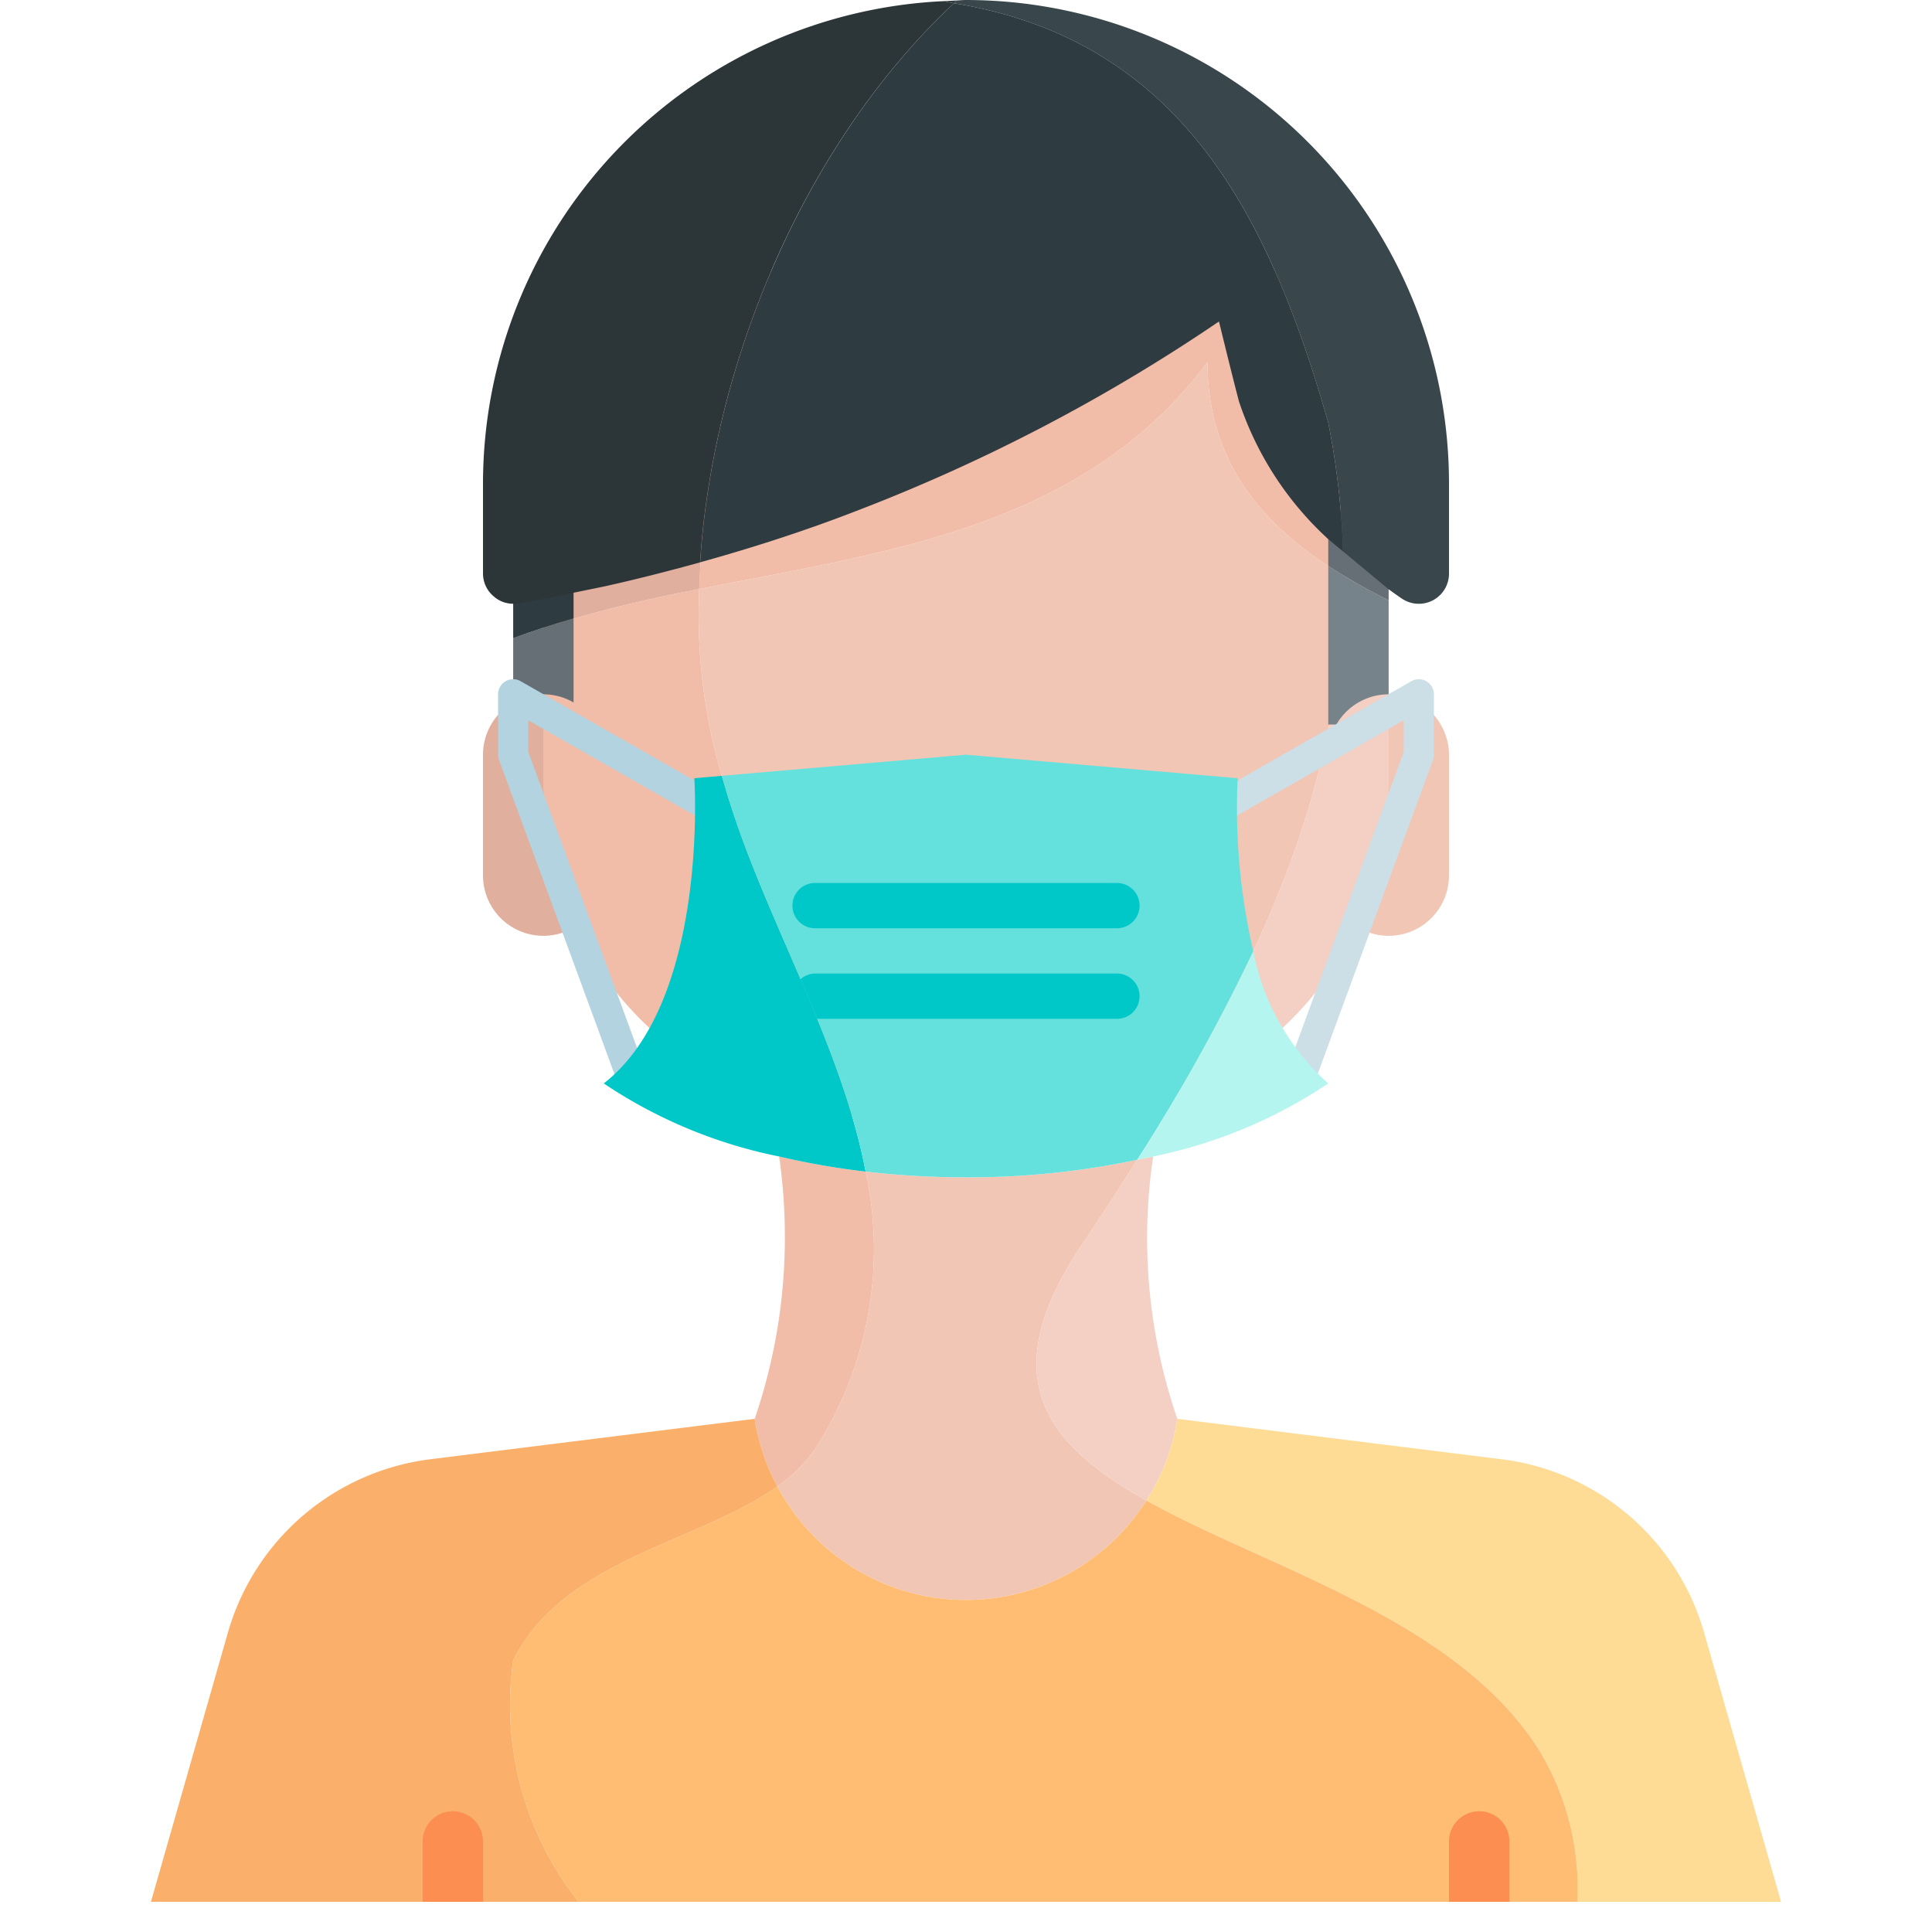 <?xml version="1.0" ?><svg viewBox="0 0 64 64" xmlns="http://www.w3.org/2000/svg"><title/><g id="Icons"><path d="M20,29V25a1.955,1.955,0,0,0-.59-1.41,1.813,1.813,0,0,0-.41-.32A2,2,0,0,0,16,25v4a2,2,0,0,0,4,0Z" style="fill:#e0af9d"/><path d="M44,25v4a2,2,0,0,0,4,0V25a2.015,2.015,0,0,0-2-2,2,2,0,0,0-2,2Z" style="fill:#f2c6b5"/><path d="M40,12c-4.119,5.492-10.594,6.271-16.837,7.514A18.981,18.981,0,0,0,24,26c1.031,3.608,3.122,7.216,4.224,10.961.257.018.514.039.776.039h6a10.948,10.948,0,0,0,4.01-.765c3.328-5.642,5.515-11.095,5.5-17.161C41.929,17.515,40,15.4,40,12Z" style="fill:#f2c6b5"/><path d="M40,12c0,3.4,1.929,5.515,4.51,7.074A26.031,26.031,0,0,0,44,14a39.137,39.137,0,0,0-1.75-5H25.532a29.267,29.267,0,0,0-2.369,10.514C29.406,18.271,35.881,17.492,40,12Z" style="fill:#f2bda8"/><path d="M18,26A10.992,10.992,0,0,0,28.224,36.961C27.122,33.216,25.031,29.608,24,26a18.981,18.981,0,0,1-.837-6.486A45.749,45.749,0,0,0,18,20.792Z" style="fill:#f2bda8"/><path d="M18,9V20.792a45.749,45.749,0,0,1,5.163-1.278A29.267,29.267,0,0,1,25.532,9Z" style="fill:#e0af9d"/><path d="M46,9H42.25A39.137,39.137,0,0,1,44,14a26.031,26.031,0,0,1,.51,5.074c.476.288.977.556,1.49.81Z" style="fill:#f4cfc3"/><path d="M44.51,19.074c.015,6.066-2.172,11.519-5.5,17.161A11,11,0,0,0,46,26V19.884C45.487,19.63,44.986,19.362,44.51,19.074Z" style="fill:#f4cfc3"/><path d="M36,41c.58-.869,1.134-1.727,1.672-2.581A27.061,27.061,0,0,1,32,39a28.417,28.417,0,0,1-3.324-.191A12.178,12.178,0,0,1,27,48a4.918,4.918,0,0,1-1.249,1.238,7.068,7.068,0,0,0,12.223.468C34.607,47.825,32.812,45.554,36,41Z" style="fill:#f2c6b5"/><path d="M27,48a12.178,12.178,0,0,0,1.676-9.191,24.955,24.955,0,0,1-2.866-.5A18.939,18.939,0,0,1,26,41a18.56,18.56,0,0,1-1,6,7.015,7.015,0,0,0,.751,2.238A4.918,4.918,0,0,0,27,48Z" style="fill:#f2bda8"/><path d="M38,41a18.54,18.54,0,0,1,.2-2.69c-.166.039-.354.072-.528.109C37.134,39.273,36.58,40.131,36,41c-3.188,4.554-1.393,6.825,1.974,8.706A7.015,7.015,0,0,0,39,47,18.419,18.419,0,0,1,38,41Z" style="fill:#f4cfc3"/><path d="M56.45,54.08a8,8,0,0,0-6.7-5.74C46.29,47.91,41.87,47.36,39,47a7.015,7.015,0,0,1-1.026,2.706C42,51.954,48.277,53.643,51,58a8.783,8.783,0,0,1,1.25,5H59Z" style="fill:#fedc96"/><path d="M51,58c-2.723-4.357-9-6.046-13.026-8.294a7.068,7.068,0,0,1-12.223-.468C23.167,51.1,18.679,51.643,17,55a10.524,10.524,0,0,0,2.165,8H52.25A8.783,8.783,0,0,0,51,58Z" style="fill:#febd73"/><path d="M17,55c1.679-3.357,6.167-3.9,8.751-5.762A7.015,7.015,0,0,1,25,47L14.25,48.34a8.009,8.009,0,0,0-6.7,5.74L5,63H19.165A10.524,10.524,0,0,1,17,55Z" style="fill:#fab06b"/><path d="M16,61v2H14V61a1,1,0,0,1,2,0Z" style="fill:#fc8e52"/><path d="M49,60a1,1,0,0,0-1,1v2h2V61A1,1,0,0,0,49,60Z" style="fill:#fc8e52"/><path d="M17,23.27a1.987,1.987,0,0,1,2,0V20.487q-1.018.291-2,.654Z" style="fill:#656f75"/><path d="M17,19v2.141q.981-.364,2-.654V19Z" style="fill:#2e3b41"/><path d="M46,17H44v1.746a19.077,19.077,0,0,0,2,1.138Z" style="fill:#656f75"/><path d="M44,18.746V24h.27A2,2,0,0,1,46,23V19.884A19.077,19.077,0,0,1,44,18.746Z" style="fill:#76838b"/><path d="M44,14a26.249,26.249,0,0,1,.491,4.267L46,19.52c.14.1.29.21.44.31A1,1,0,0,0,48,19V16A16.013,16.013,0,0,0,32,0c-.105,0-.207.01-.31.016-.032.029-.062.061-.094.091C39.137,1.331,42.052,7.182,44,14Z" style="fill:#39474c"/><path d="M31.23.039c.127.018.242.047.366.068.032-.03.062-.062.094-.091C31.537.025,31.383.032,31.23.039Z" style="fill:#2e3b41"/><path d="M17,20a.97.97,0,0,0,.17-.01c.27-.05.55-.1.83-.15l2-.41c1.073-.236,2.135-.51,3.19-.8C23.609,12.072,26.623,4.763,31.6.107c-.124-.021-.239-.05-.366-.068A16.009,16.009,0,0,0,16,16v3a.987.987,0,0,0,.36.76A.962.962,0,0,0,17,20Z" style="fill:#2c3538"/><path d="M40.38,10.65c.55,2.25.65,2.59.66,2.64A10.785,10.785,0,0,0,44,17.86l.491.407A26.249,26.249,0,0,0,44,14C42.052,7.182,39.137,1.331,31.6.107c-4.973,4.656-7.987,11.965-8.406,18.52,1.757-.489,3.489-1.047,5.17-1.7A58.775,58.775,0,0,0,40.38,10.65Z" style="fill:#2e3b41"/><path d="M24.434,27.248a.5.5,0,0,0-.186-.682l-.093-.053c.08.255.163.511.252.766C24.415,27.267,24.427,27.26,24.434,27.248Z" style="fill:#d4c0c0"/><path d="M16.749,22.567A.5.5,0,0,0,16.5,23v2a.48.48,0,0,0,.031.172l4,10.889a.5.5,0,0,0,.469.328.492.492,0,0,0,.172-.031.5.5,0,0,0,.3-.642L17.5,24.911V23.862l6.252,3.572a.5.5,0,0,0,.655-.155c-.089-.255-.172-.511-.252-.766l-6.907-3.947A.5.5,0,0,0,16.749,22.567Z" style="fill:#b4d3e0"/><path d="M39.752,26.566a.5.5,0,0,0,.5.868l3.459-1.976c.111-.44.213-.881.3-1.325Z" style="fill:#ccdee6"/><path d="M46.5,24.911,42.531,35.716a.5.5,0,0,0,.3.642.492.492,0,0,0,.172.031.5.5,0,0,0,.469-.328l4-10.889A.48.48,0,0,0,47.5,25V23a.5.5,0,0,0-.748-.434l-2.743,1.567c-.089.444-.191.885-.3,1.325l2.793-1.6Z" style="fill:#ccdee6"/><path d="M23.91,25.7,23,25.78s.5,7.39-3,10.11a16.114,16.114,0,0,0,5.81,2.42,24.955,24.955,0,0,0,2.866.5C27.835,34.4,25.2,30.2,24,26,23.967,25.9,23.941,25.8,23.91,25.7Z" style="fill:#00c8c8"/><path d="M41,25.78,32,25l-8.09.7c.031.1.057.2.09.3,1.2,4.2,3.835,8.4,4.676,12.809A28.417,28.417,0,0,0,32,39a27.061,27.061,0,0,0,5.672-.581,62.369,62.369,0,0,0,3.845-6.908A20.96,20.96,0,0,1,41,25.78Z" style="fill:#64e1dc"/><path d="M44,35.89a7.874,7.874,0,0,1-2.483-4.379,62.369,62.369,0,0,1-3.845,6.908c.174-.037.362-.07.528-.109A16.214,16.214,0,0,0,44,35.89Z" style="fill:#b4f5f0"/><path d="M37,29.25H27a.75.75,0,0,0,0,1.5H37a.75.75,0,0,0,0-1.5Z" style="fill:#00c8c8"/><path d="M26.25,33a.75.75,0,0,0,.75.75h.073q-.269-.66-.552-1.315A.741.741,0,0,0,26.25,33Z" style="fill:#00c8c8"/><path d="M37,32.25H27a.737.737,0,0,0-.479.185q.282.655.552,1.315H37a.75.75,0,0,0,0-1.5Z" style="fill:#00c8c8"/></g></svg>